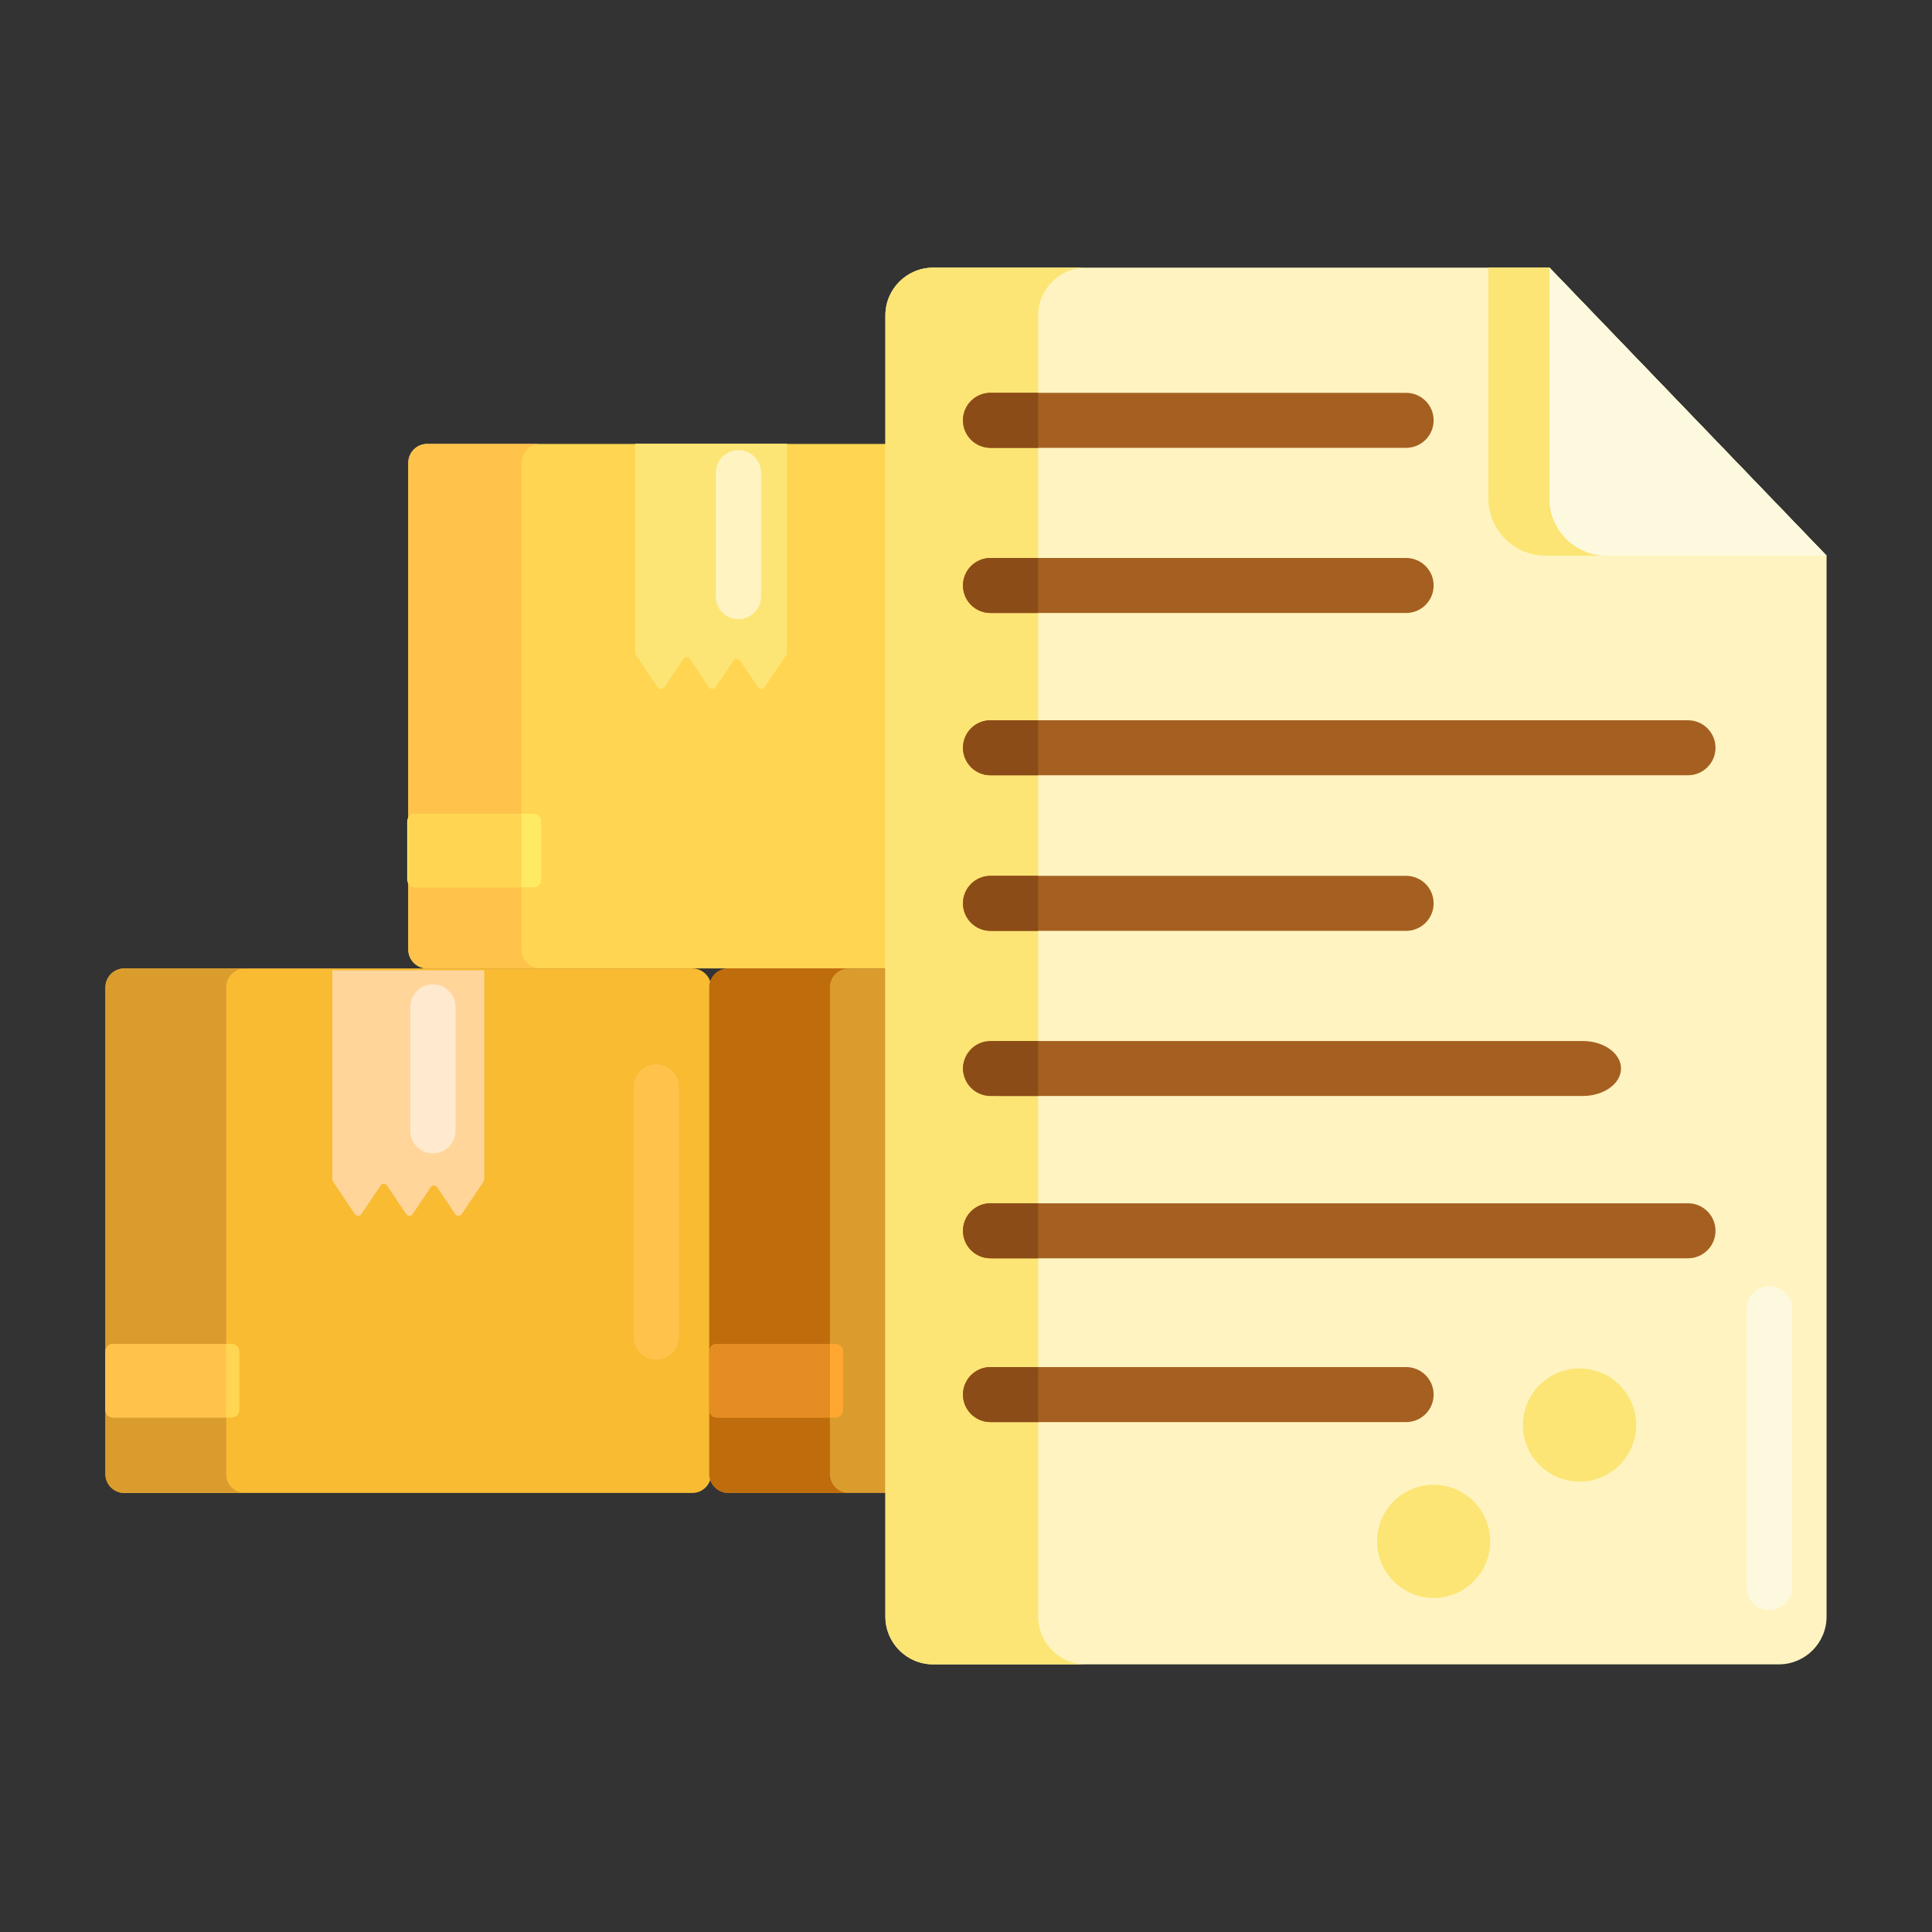 <?xml version="1.0" encoding="utf-8"?>
<!-- Generator: Adobe Illustrator 22.1.0, SVG Export Plug-In . SVG Version: 6.00 Build 0)  -->
<svg xmlns="http://www.w3.org/2000/svg" xmlns:xlink="http://www.w3.org/1999/xlink" version="1.1" id="Layer_1" x="0px" y="0px" viewBox="0 0 512 512" style="enable-background:new 0 0 512 512;" xml:space="preserve" width="512" height="512">
<rect x="0" y="0" width="512" height="512" fill="#333333" stroke="none"/>
<style type="text/css">
	.st0{fill:#FFA730;}
	.st1{fill:#E58D23;}
	.st2{fill:#BF6C0D;}
	.st3{fill:#A56021;}
	.st4{fill:#FFD551;}
	.st5{fill:#FFF4C1;}
	.st6{fill:#FFC34C;}
	.st7{fill:#FFEA63;}
	.st8{fill:#FCE575;}
	.st9{fill:#FFB74B;}
	.st10{fill:#8C4C17;}
	.st11{fill:#F9BB32;}
	.st12{fill:#FF4B34;}
	.st13{fill:#FF9079;}
	.st14{fill:#FFDF74;}
	.st15{fill:#FF624B;}
	.st16{fill:#CCC033;}
	.st17{fill:#EACF32;}
	.st18{fill:#FFEACF;}
	.st19{fill:#99AF17;}
	.st20{fill:#FFD59A;}
	.st21{fill:#FCDA4F;}
	.st22{fill:#FCF9DE;}
	.st23{fill:#DB9C2E;}
</style>
<g>
	<g>
		<g>
			<path class="st11" d="M183.464,395.651H32.944c-2.761,0-5-2.239-5-5V261.648c0-2.761,2.239-5,5-5h150.52c2.761,0,5,2.239,5,5     v129.003C188.464,393.413,186.225,395.651,183.464,395.651z"/>
		</g>
	</g>
	<g>
		<g>
			<path class="st4" d="M263.724,256.648h-150.52c-2.761,0-5-2.239-5-5V122.645c0-2.761,2.239-5,5-5h150.52c2.761,0,5,2.239,5,5     v129.003C268.724,254.41,266.485,256.648,263.724,256.648z"/>
		</g>
	</g>
	<g>
		<g>
			<path class="st23" d="M343.628,395.651h-150.52c-2.761,0-5-2.239-5-5V261.648c0-2.761,2.239-5,5-5h150.52c2.761,0,5,2.239,5,5     v129.003C348.628,393.413,346.389,395.651,343.628,395.651z"/>
		</g>
	</g>
	<g>
		<g>
			<path class="st20" d="M88.076,257.148v55.204c0,0.326,0.099,0.646,0.287,0.925l5.687,8.469c0.389,0.579,1.325,0.579,1.713,0     l5.085-7.572c0.389-0.579,1.325-0.579,1.713,0l5.084,7.572c0.389,0.579,1.325,0.579,1.713,0l4.787-7.128     c0.389-0.579,1.325-0.579,1.713,0l4.786,7.128c0.389,0.579,1.325,0.579,1.713,0l5.687-8.469c0.187-0.279,0.287-0.599,0.287-0.925     v-55.204H88.076z"/>
		</g>
	</g>
	<g>
		<g>
			<path class="st8" d="M168.336,117.581v55.204c0,0.326,0.099,0.646,0.287,0.925l5.687,8.469c0.389,0.579,1.325,0.579,1.713,0     l5.085-7.572c0.389-0.579,1.325-0.579,1.713,0l5.084,7.572c0.389,0.579,1.325,0.579,1.713,0l4.787-7.128     c0.389-0.579,1.325-0.579,1.713,0l4.786,7.128c0.389,0.579,1.325,0.579,1.713,0l5.687-8.469c0.188-0.279,0.287-0.599,0.287-0.925     v-55.204H168.336z"/>
		</g>
	</g>
	<g>
		<g>
			<g>
				<path class="st5" d="M234.634,83.59v344.82c0,6.993,5.669,12.662,12.662,12.662h224.099c6.993,0,12.662-5.669,12.662-12.662      V147.262l-73.434-76.334H247.296C240.303,70.928,234.634,76.597,234.634,83.59z"/>
			</g>
		</g>
		<g>
			<g>
				<path class="st8" d="M275.132,428.41V83.59c0-6.993,5.669-12.662,12.662-12.662h-40.498c-6.993,0-12.662,5.669-12.662,12.662      V428.41c0,6.993,5.669,12.662,12.662,12.662h40.498C280.801,441.072,275.132,435.403,275.132,428.41z"/>
			</g>
		</g>
		<g>
			<g>
				<path class="st8" d="M410.622,70.929h-16.199v61.14c0,8.391,6.803,15.194,15.194,15.194h11.285h46.955h16.199L410.622,70.929z"/>
			</g>
		</g>
		<g>
			<g>
				<path class="st22" d="M410.622,70.928l73.434,76.334h-58.24c-8.391,0-15.194-6.803-15.194-15.194V70.928z"/>
			</g>
		</g>
		<g>
			<g>
				<g>
					<path class="st3" d="M372.639,162.448h-110.15c-4.026,0-7.29-3.264-7.29-7.29s3.264-7.29,7.29-7.29h110.15       c4.026,0,7.29,3.264,7.29,7.29S376.665,162.448,372.639,162.448z"/>
				</g>
			</g>
		</g>
		<g>
			<g>
				<g>
					<path class="st3" d="M447.34,205.458H262.489c-4.026,0-7.29-3.264-7.29-7.29c0-4.026,3.264-7.29,7.29-7.29H447.34       c4.026,0,7.29,3.264,7.29,7.29C454.629,202.194,451.366,205.458,447.34,205.458z"/>
				</g>
			</g>
		</g>
		<g>
			<g>
				<g>
					<path class="st3" d="M372.639,118.684h-110.15c-4.026,0-7.29-3.264-7.29-7.29c0-4.026,3.264-7.29,7.29-7.29h110.15       c4.026,0,7.29,3.264,7.29,7.29C379.929,115.42,376.665,118.684,372.639,118.684z"/>
				</g>
			</g>
		</g>
		<g>
			<g>
				<path class="st22" d="M410.622,70.928l73.434,76.334h-58.24c-8.391,0-15.194-6.803-15.194-15.194V70.928z"/>
			</g>
		</g>
		<g>
			<g>
				<path class="st10" d="M262.489,190.878c-4.026,0-7.29,3.264-7.29,7.29c0,4.026,3.264,7.29,7.29,7.29h12.643v-14.579H262.489z"/>
			</g>
		</g>
		<g>
			<g>
				<path class="st10" d="M262.489,147.869c-4.026,0-7.29,3.264-7.29,7.29s3.264,7.29,7.29,7.29h12.643v-14.579H262.489z"/>
			</g>
		</g>
		<g>
			<g>
				<path class="st10" d="M262.489,104.104c-4.026,0-7.29,3.264-7.29,7.29c0,4.026,3.264,7.29,7.29,7.29h12.643v-14.579H262.489z"/>
			</g>
		</g>
		<g>
			<g>
				<g>
					<path class="st3" d="M419.393,290.453H265.391c-5.629,0-10.192-3.264-10.192-7.29s4.563-7.29,10.192-7.29h154.003       c5.629,0,10.192,3.264,10.192,7.29S425.022,290.453,419.393,290.453z"/>
				</g>
			</g>
		</g>
		<g>
			<g>
				<g>
					<path class="st3" d="M447.34,333.463H262.489c-4.026,0-7.29-3.264-7.29-7.29s3.264-7.29,7.29-7.29H447.34       c4.026,0,7.29,3.264,7.29,7.29S451.366,333.463,447.34,333.463z"/>
				</g>
			</g>
		</g>
		<g>
			<g>
				<g>
					<path class="st3" d="M372.639,246.689h-110.15c-4.026,0-7.29-3.264-7.29-7.29s3.264-7.29,7.29-7.29h110.15       c4.026,0,7.29,3.264,7.29,7.29S376.665,246.689,372.639,246.689z"/>
				</g>
			</g>
		</g>
		<g>
			<g>
				<path class="st10" d="M262.489,318.883c-4.026,0-7.29,3.264-7.29,7.29s3.264,7.29,7.29,7.29h12.643v-14.579H262.489z"/>
			</g>
		</g>
		<g>
			<g>
				<path class="st10" d="M262.489,275.874c-4.026,0-7.29,3.264-7.29,7.29s3.264,7.29,7.29,7.29h12.643v-14.579H262.489z"/>
			</g>
		</g>
		<g>
			<g>
				<path class="st10" d="M262.489,232.109c-4.026,0-7.29,3.264-7.29,7.29s3.264,7.29,7.29,7.29h12.643v-14.579H262.489z"/>
			</g>
		</g>
		<g>
			<g>
				<g>
					<path class="st3" d="M372.639,376.869h-110.15c-4.026,0-7.29-3.264-7.29-7.29s3.264-7.29,7.29-7.29h110.15       c4.026,0,7.29,3.264,7.29,7.29S376.665,376.869,372.639,376.869z"/>
				</g>
			</g>
		</g>
		<g>
			<g>
				<path class="st10" d="M262.489,362.29c-4.026,0-7.29,3.264-7.29,7.29s3.264,7.29,7.29,7.29h12.643V362.29H262.489z"/>
			</g>
		</g>
	</g>
	<g>
		<g>
			<path class="st6" d="M138.204,251.648V122.645c0-2.761,2.239-5,5-5h-30c-2.761,0-5,2.239-5,5v129.003c0,2.761,2.239,5,5,5h30     C140.442,256.648,138.204,254.41,138.204,251.648z"/>
		</g>
	</g>
	<g>
		<g>
			<path class="st7" d="M141.417,235.148h-31.5c-1.105,0-2-0.895-2-2v-15.5c0-1.105,0.895-2,2-2h31.5c1.105,0,2,0.895,2,2v15.5     C143.417,234.253,142.522,235.148,141.417,235.148z"/>
		</g>
	</g>
	<g>
		<g>
			<path class="st23" d="M59.944,390.651V261.648c0-2.761,2.239-5,5-5h-32c-2.761,0-5,2.239-5,5v129.003c0,2.761,2.239,5,5,5h32     C62.183,395.651,59.944,393.413,59.944,390.651z"/>
		</g>
	</g>
	<g>
		<g>
			<path class="st4" d="M61.444,375.651h-31.5c-1.105,0-2-0.895-2-2v-15.5c0-1.105,0.895-2,2-2h31.5c1.105,0,2,0.895,2,2v15.5     C63.444,374.756,62.549,375.651,61.444,375.651z"/>
		</g>
	</g>
	<g>
		<g>
			<path class="st2" d="M219.944,390.651V261.648c0-2.761,2.239-5,5-5h-32c-2.761,0-5,2.239-5,5v129.003c0,2.761,2.239,5,5,5h32     C222.183,395.651,219.944,393.413,219.944,390.651z"/>
		</g>
	</g>
	<g>
		<g>
			<path class="st0" d="M221.444,375.651h-31.5c-1.105,0-2-0.895-2-2v-15.5c0-1.105,0.895-2,2-2h31.5c1.105,0,2,0.895,2,2v15.5     C223.444,374.756,222.549,375.651,221.444,375.651z"/>
		</g>
	</g>
	<g>
		<g>
			<path class="st1" d="M219.944,375.651v-19.5h-30c-1.104,0-2,0.896-2,2v15.5c0,1.104,0.896,2,2,2H219.944z"/>
		</g>
	</g>
	<g>
		<g>
			<path class="st6" d="M59.944,375.651v-19.5h-30c-1.104,0-2,0.896-2,2v15.5c0,1.104,0.896,2,2,2H59.944z"/>
		</g>
	</g>
	<g>
		<g>
			<path class="st4" d="M108.204,216.632v17.533c0.349,0.586,0.982,0.983,1.714,0.983h28.286v-19.5h-28.286     C109.186,215.648,108.552,216.045,108.204,216.632z"/>
		</g>
	</g>
	<g>
		<g>
			<circle class="st8" cx="379.929" cy="408.476" r="15"/>
		</g>
	</g>
	<g>
		<g>
			<path class="st6" d="M173.917,360.294c-3.313,0-6-2.687-6-6v-66.23c0-3.313,2.687-6,6-6s6,2.687,6,6v66.23     C179.917,357.607,177.231,360.294,173.917,360.294z"/>
		</g>
	</g>
	<g>
		<g>
			<path class="st22" d="M468.917,426.706c-3.313,0-6-2.687-6-6V346.84c0-3.313,2.687-6,6-6s6,2.687,6,6v73.866     C474.917,424.02,472.231,426.706,468.917,426.706z"/>
		</g>
	</g>
	<g>
		<g>
			<path class="st18" d="M114.718,305.648c-3.313,0-6-2.687-6-6v-32.786c0-3.313,2.687-6,6-6s6,2.687,6,6v32.786     C120.718,302.962,118.031,305.648,114.718,305.648z"/>
		</g>
	</g>
	<g>
		<g>
			<path class="st5" d="M195.691,164.082c-3.313,0-6-2.687-6-6v-32.786c0-3.313,2.687-6,6-6s6,2.687,6,6v32.786     C201.691,161.396,199.005,164.082,195.691,164.082z"/>
		</g>
	</g>
	<g>
		<g>
			<circle class="st8" cx="418.59" cy="377.651" r="15"/>
		</g>
	</g>
</g>
</svg>
